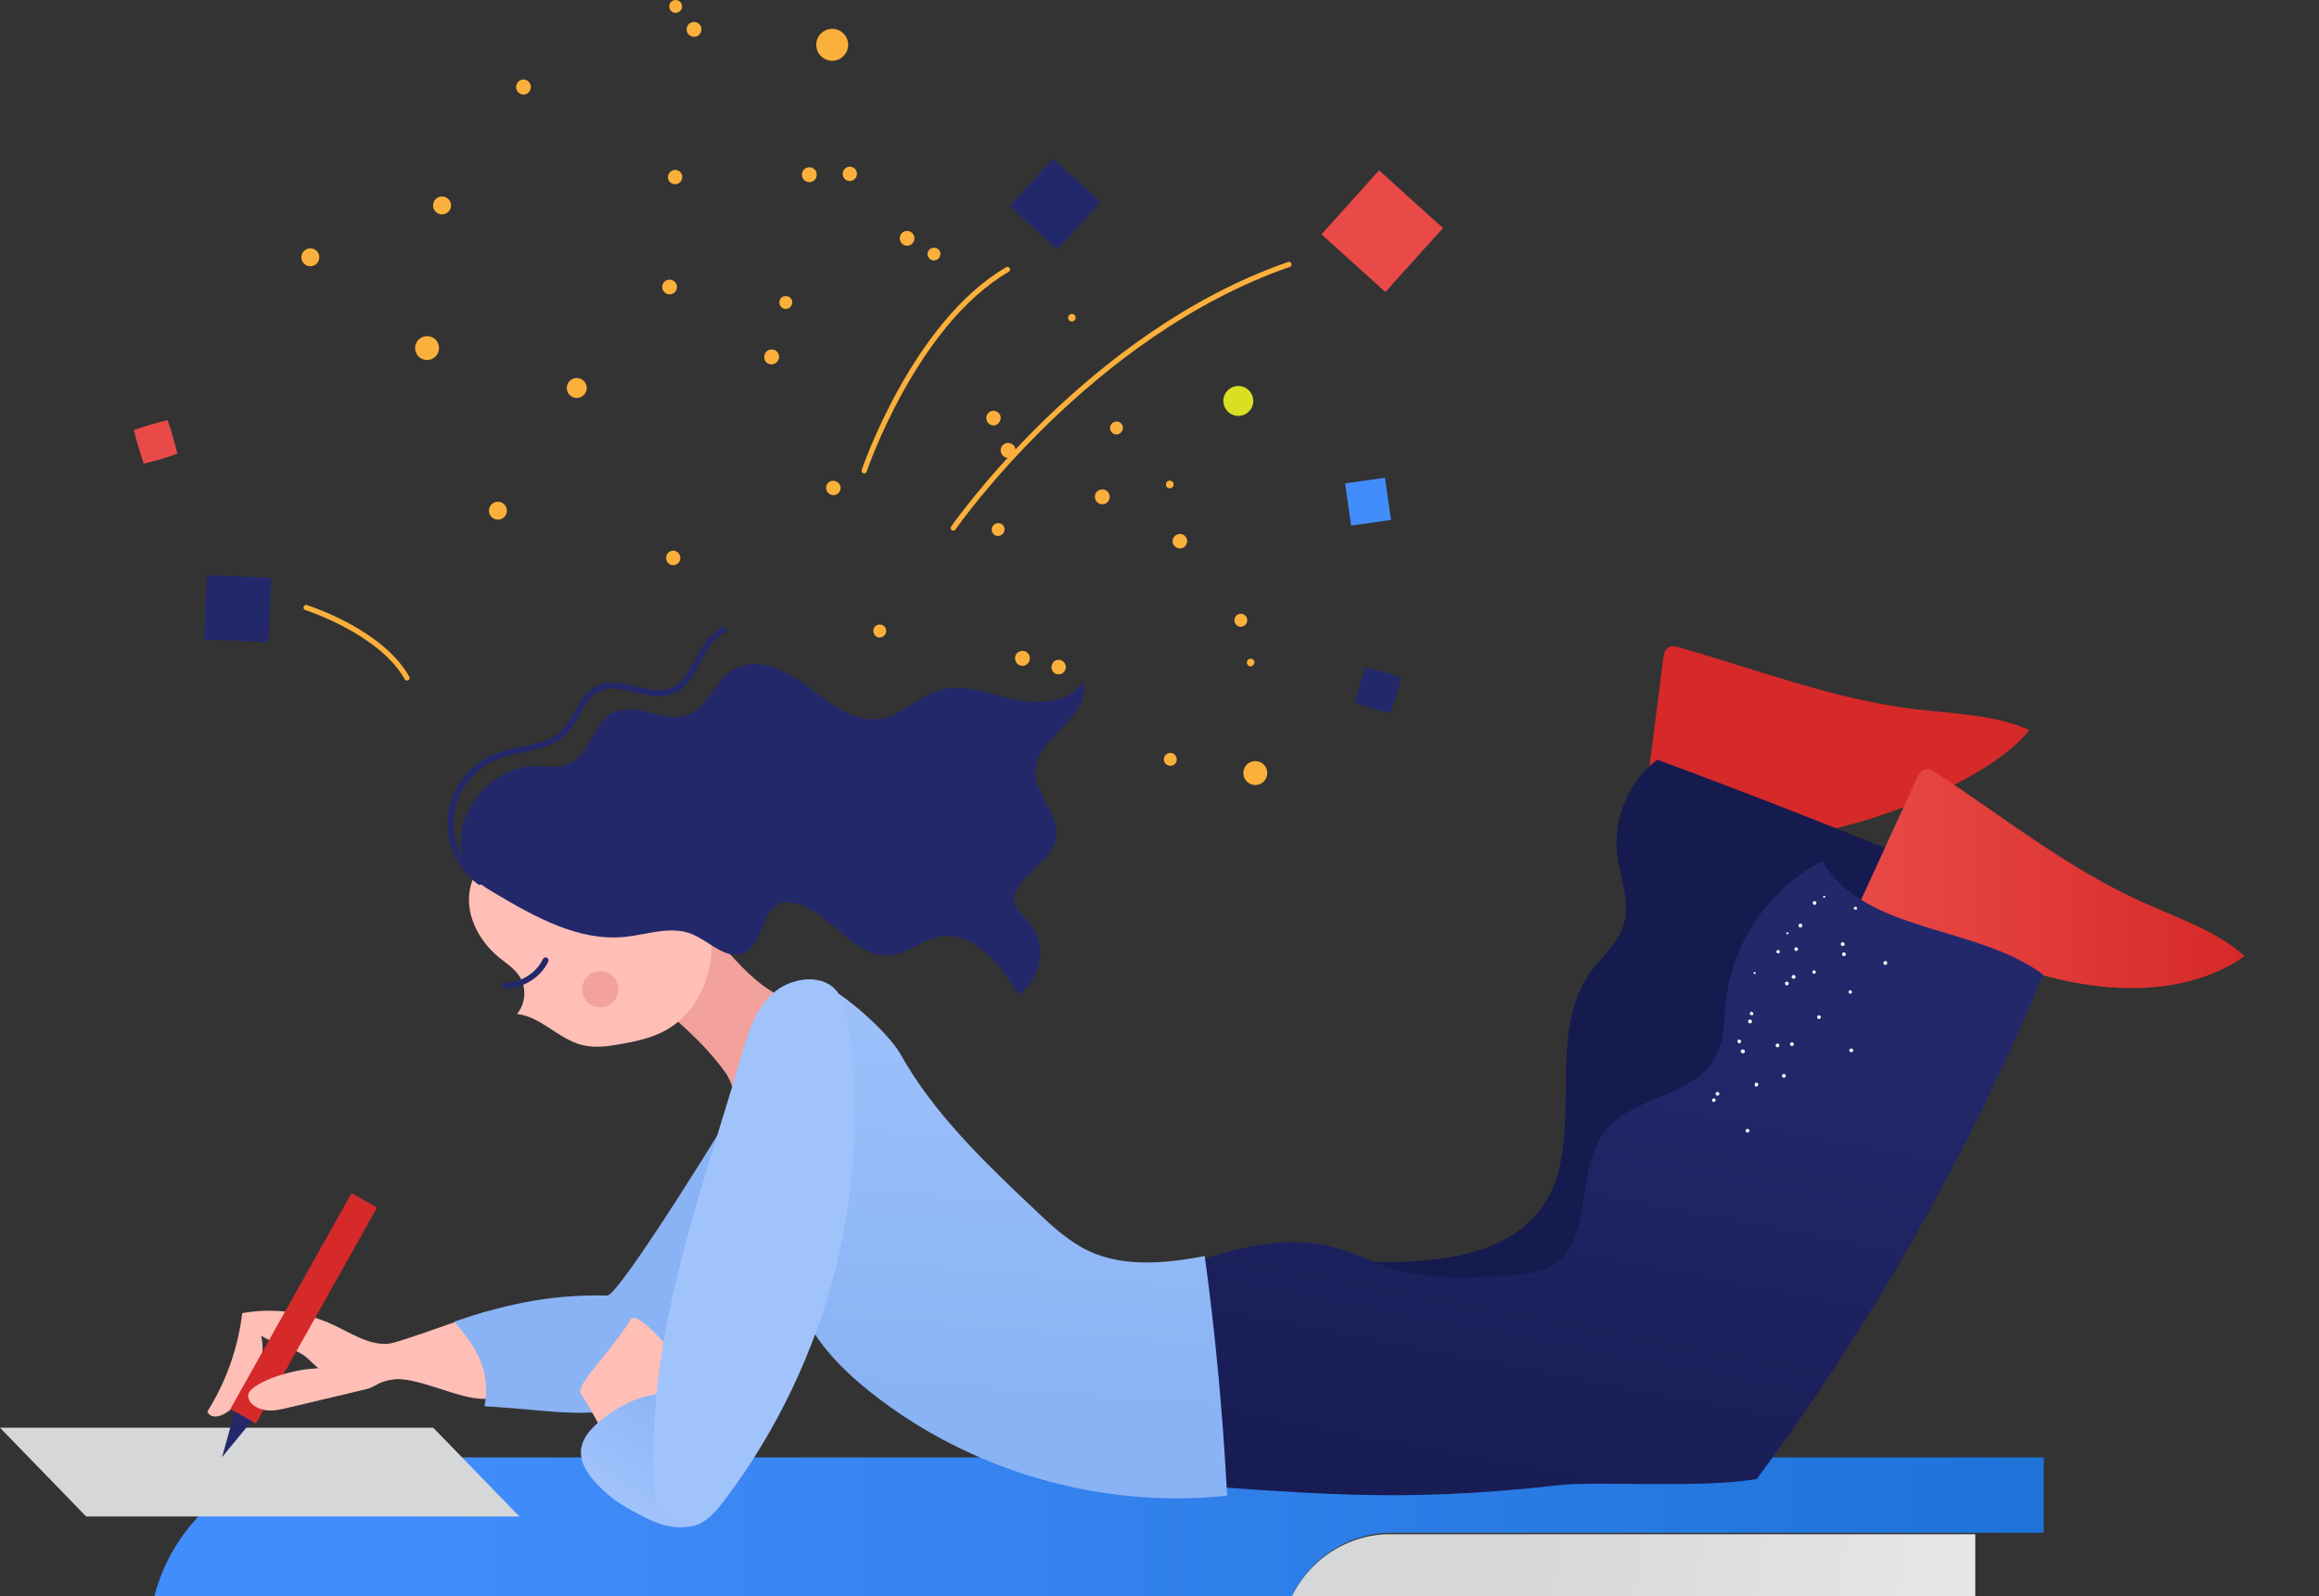 <?xml version="1.0" encoding="UTF-8" standalone="no"?>
<svg
   xmlns:dc="http://purl.org/dc/elements/1.1/"
   xmlns:cc="http://creativecommons.org/ns#"
   xmlns:rdf="http://www.w3.org/1999/02/22-rdf-syntax-ns#"
   xmlns:svg="http://www.w3.org/2000/svg"
   xmlns="http://www.w3.org/2000/svg"
   xmlns:sodipodi="http://sodipodi.sourceforge.net/DTD/sodipodi-0.dtd"
   xmlns:inkscape="http://www.inkscape.org/namespaces/inkscape"
   version="1.1"
   viewBox="0 0 1162 800"
   x="0px"
   y="0px"
   id="svg1062"
   sodipodi:docname="studyingGirl.svg"
   inkscape:version="1.0.1 (3bc2e813f5, 2020-09-07)">
  <rect x="0" y="0" width="1162" height="800" fill="#333333" stroke="none"/>
  <defs
     id="defs1066" />
  <sodipodi:namedview
     pagecolor="#ffffff"
     bordercolor="#666666"
     borderopacity="1"
     objecttolerance="10"
     gridtolerance="10"
     guidetolerance="10"
     inkscape:pageopacity="0"
     inkscape:pageshadow="2"
     inkscape:window-width="1366"
     inkscape:window-height="705"
     id="namedview1064"
     showgrid="false"
     fit-margin-top="0"
     fit-margin-left="0"
     fit-margin-right="0"
     fit-margin-bottom="0"
     inkscape:zoom="0.35866667"
     inkscape:cx="547"
     inkscape:cy="372.32576"
     inkscape:window-x="-8"
     inkscape:window-y="-8"
     inkscape:window-maximized="1"
     inkscape:current-layer="g994" />
  <!-- ITEM 0 -->
  <g
     transform="matrix(1.312,-0.36,0.36,1.314,37.086,82.619)"
     id="g826">
    <g
       id="g824">
      <path
         id="texture-2_5_-i0"
         fill="#fbb03b"
         d="m 338.21,151.094 c -0.149,0.749 0.35,1.476 1.097,1.623 0.75,0.149 1.476,-0.35 1.623,-1.099 0.149,-0.75 -0.35,-1.476 -1.097,-1.623 v 0 c -0.748,-0.149 -1.479,0.34 -1.623,1.099 z m 30.535,138.813 c -0.653,0.437 -0.825,1.32 -0.388,1.968 v 0 c 0.38,0.607 1.182,0.791 1.787,0.411 0.05,-0.027 0.104,-0.066 0.147,-0.11 0.636,-0.406 0.823,-1.24 0.425,-1.882 -0.442,-0.636 -1.319,-0.822 -1.971,-0.387 z m -10.942,-71.298 c -0.746,0.216 -1.215,0.956 -1.093,1.723 0.166,0.773 0.941,1.267 1.723,1.093 0.773,-0.166 1.267,-0.941 1.093,-1.723 -0.225,-0.742 -0.956,-1.213 -1.723,-1.093 z M 174.229,195.108 c -1.447,0.239 -2.44,1.59 -2.231,3.047 0.153,1.408 1.412,2.426 2.815,2.279 0.05,-0.006 0.095,-0.008 0.139,-0.021 1.447,-0.239 2.44,-1.59 2.231,-3.047 -0.189,-1.433 -1.512,-2.451 -2.954,-2.258 z m 63.616,-9.235 c -1.459,0.244 -2.434,1.621 -2.183,3.076 0.238,1.428 1.573,2.408 3.006,2.198 1.441,-0.191 2.452,-1.511 2.261,-2.954 v 0 c -0.277,-1.463 -1.619,-2.469 -3.084,-2.32 z m 63.729,-9.187 c -1.438,0.199 -2.437,1.514 -2.238,2.952 0.006,0.029 0.012,0.058 0.015,0.087 0.153,1.408 1.412,2.426 2.815,2.279 0.05,-0.006 0.095,-0.008 0.139,-0.021 1.456,-0.265 2.465,-1.606 2.32,-3.082 -0.244,-1.433 -1.598,-2.425 -3.051,-2.215 z M 209.745,62.269 c -0.314,1.424 0.581,2.832 2.014,3.143 1.422,0.317 2.831,-0.584 3.143,-2.014 0.307,-1.396 -0.555,-2.782 -1.94,-3.128 -1.433,-0.309 -2.858,0.576 -3.217,1.999 z m 62.371,15.85 c -0.314,1.424 0.581,2.832 2.014,3.143 1.422,0.317 2.831,-0.584 3.143,-2.014 0.307,-1.396 -0.555,-2.782 -1.94,-3.128 -1.425,-0.314 -2.86,0.575 -3.217,1.999 z M 244.174,304.58 c -1.246,0.779 -1.646,2.409 -0.878,3.671 0.722,1.243 2.313,1.652 3.557,0.932 0.008,-0.003 0.015,-0.008 0.023,-0.014 1.254,-0.644 1.744,-2.179 1.105,-3.435 -0.031,-0.058 -0.061,-0.116 -0.098,-0.185 -0.806,-1.232 -2.406,-1.659 -3.709,-0.969 z m 55.354,-32.874 c -1.237,0.794 -1.66,2.403 -0.973,3.698 0.779,1.246 2.415,1.638 3.671,0.878 1.252,-0.748 1.663,-2.374 0.915,-3.623 -0.008,-0.015 -0.02,-0.035 -0.023,-0.043 -0.722,-1.243 -2.313,-1.652 -3.547,-0.935 -0.025,0.017 -0.036,0.022 -0.043,0.025 z m 55.261,-32.834 c -1.229,0.691 -1.671,2.239 -0.979,3.464 0.02,0.035 0.04,0.075 0.066,0.104 0.697,1.278 2.307,1.741 3.586,1.044 0.043,-0.023 0.077,-0.04 0.116,-0.061 1.263,-0.765 1.666,-2.409 0.906,-3.663 -0.765,-1.263 -2.409,-1.666 -3.663,-0.906 -0.017,0.01 -0.023,0.015 -0.032,0.018 z M 226.904,1.55 c -0.432,1.225 0.197,2.575 1.414,3.033 1.221,0.444 2.581,-0.185 3.033,-1.414 0.454,-1.226 -0.185,-2.581 -1.414,-3.033 v 0 c -1.227,-0.431 -2.576,0.195 -3.033,1.414 z m 12.922,240.05 c -1.185,0.614 -1.681,2.038 -1.136,3.257 0.533,1.15 1.893,1.649 3.042,1.12 0.035,-0.02 0.058,-0.031 0.092,-0.05 1.194,-0.533 1.727,-1.934 1.186,-3.12 -0.008,-0.015 -0.014,-0.025 -0.023,-0.043 -0.578,-1.146 -1.956,-1.66 -3.161,-1.164 z m 51.877,-24.392 c -1.163,0.57 -1.64,1.973 -1.082,3.131 0.533,1.15 1.893,1.649 3.042,1.12 0.035,-0.02 0.058,-0.031 0.092,-0.05 1.194,-0.533 1.727,-1.934 1.196,-3.125 -0.008,-0.015 -0.014,-0.025 -0.023,-0.043 -0.621,-1.147 -2.046,-1.613 -3.225,-1.033 z m 52.017,-24.553 c -1.194,0.533 -1.727,1.934 -1.196,3.125 0.008,0.015 0.014,0.025 0.023,0.043 0.481,1.136 1.799,1.66 2.935,1.179 0.072,-0.027 0.139,-0.064 0.205,-0.101 1.194,-0.533 1.727,-1.934 1.196,-3.125 -0.008,-0.015 -0.014,-0.025 -0.023,-0.043 -0.596,-1.129 -1.978,-1.61 -3.14,-1.078 z M 239.276,115.703 c -1.304,0.106 -2.29,1.231 -2.21,2.538 0.06,1.298 1.15,2.299 2.446,2.241 1.306,-0.086 2.331,-1.167 2.334,-2.475 -0.085,-1.336 -1.227,-2.354 -2.57,-2.304 z m 57.396,-2.692 c -1.255,0.017 -2.268,1.045 -2.253,2.301 0.002,0.043 0.006,0.092 0,0.139 0.06,1.298 1.149,2.299 2.446,2.241 1.306,-0.086 2.331,-1.167 2.334,-2.475 -0.094,-1.299 -1.216,-2.284 -2.527,-2.206 z m 33.104,203.051 c -0.855,0.903 -0.817,2.319 0.077,3.179 0.038,0.032 0.069,0.072 0.104,0.095 0.937,0.9 2.437,0.873 3.344,-0.068 0.02,-0.021 0.043,-0.043 0.054,-0.06 0.835,-1.001 0.74,-2.483 -0.222,-3.369 -0.944,-0.875 -2.42,-0.806 -3.294,0.139 -0.018,0.026 -0.034,0.058 -0.063,0.084 z m 38.633,-42.546 c -0.878,0.979 -0.826,2.486 0.132,3.398 1.004,0.866 2.527,0.762 3.39,-0.245 0.829,-0.952 0.769,-2.39 -0.132,-3.278 -0.918,-0.903 -2.403,-0.892 -3.303,0.025 -0.028,0.025 -0.064,0.063 -0.087,0.1 z M 167.078,13.352 c -1.507,0.15 -2.637,1.447 -2.566,2.967 0.087,1.508 1.367,2.668 2.872,2.593 1.517,-0.133 2.656,-1.449 2.566,-2.967 -0.086,-1.507 -1.367,-2.668 -2.872,-2.593 z m 66.21,-3.8 c -1.513,0.08 -2.668,1.367 -2.593,2.872 0.075,1.505 1.367,2.668 2.872,2.593 1.513,-0.08 2.668,-1.367 2.593,-2.872 -0.078,-1.512 -1.368,-2.668 -2.872,-2.593 z m 53.528,255.968 c -0.987,1.179 -0.884,2.917 0.242,3.966 1.174,0.979 2.926,0.815 3.899,-0.365 0.944,-1.136 0.823,-2.809 -0.261,-3.802 -1.141,-0.979 -2.849,-0.895 -3.88,0.201 z m 44.08,-49.515 c -0.976,1.142 -0.892,2.846 0.202,3.878 1.128,1.014 2.863,0.924 3.878,-0.205 1.015,-1.129 0.924,-2.863 -0.202,-3.878 -1.134,-0.986 -2.857,-0.893 -3.878,0.205 z M 227.884,133.57 c -1.32,0.719 -1.868,2.334 -1.278,3.713 0.703,1.329 2.337,1.855 3.683,1.186 1.352,-0.618 1.953,-2.216 1.329,-3.576 -0.008,-0.015 -0.02,-0.035 -0.027,-0.05 -0.663,-1.378 -2.318,-1.946 -3.707,-1.273 0.007,-0.006 0,0 0,0 z m 59.745,-28.904 c -1.378,0.674 -1.945,2.331 -1.283,3.703 0,0 0,0 0.003,0.008 0.647,1.327 2.261,1.876 3.582,1.219 v 0 c 1.355,-0.653 1.93,-2.279 1.281,-3.628 -0.623,-1.347 -2.229,-1.92 -3.583,-1.302 z m -89.106,-5.838 c -1.356,0.632 -1.943,2.255 -1.306,3.619 0.636,1.366 2.255,1.943 3.619,1.308 1.32,-0.624 1.92,-2.178 1.349,-3.522 -0.634,-1.402 -2.266,-2.026 -3.662,-1.405 z m 60.604,-26.285 c -1.391,0.628 -2.015,2.261 -1.395,3.655 0.622,1.341 2.193,1.967 3.566,1.433 1.389,-0.651 2.037,-2.261 1.49,-3.684 -0.655,-1.375 -2.266,-1.979 -3.661,-1.404 z m 42.885,117.768 c -1.03,1.117 -0.981,2.86 0.116,3.914 1.082,1.028 2.794,0.995 3.821,-0.086 1.065,-1.015 1.109,-2.702 0.092,-3.767 -0.027,-0.029 -0.052,-0.058 -0.089,-0.083 -1.056,-1.085 -2.796,-1.103 -3.876,-0.035 -0.023,0.013 -0.042,0.034 -0.064,0.057 z" />
      <g
         id="g808">
        <path
           fill="#fbb03b"
           d="m 250.889,186.412 c -0.185,0 -0.373,-0.052 -0.537,-0.164 -0.443,-0.297 -0.561,-0.898 -0.262,-1.341 0.319,-0.475 32.366,-47.622 71.061,-57.868 0.514,-0.135 1.045,0.17 1.18,0.685 0.135,0.516 -0.17,1.045 -0.685,1.18 -37.999,10.06 -69.637,56.608 -69.952,57.076 -0.189,0.284 -0.494,0.432 -0.805,0.432 z"
           id="path806" />
      </g>
      <g
         id="g812">
        <path
           fill="#fbb03b"
           d="m 276.973,215.39 c -0.276,0 -0.549,-0.118 -0.74,-0.344 -0.344,-0.408 -0.291,-1.016 0.118,-1.36 0.662,-0.558 67.251,-55.907 145.447,-61.079 0.535,-0.012 0.995,0.368 1.028,0.9 0.037,0.533 -0.368,0.993 -0.9,1.028 -77.552,5.127 -143.672,60.074 -144.332,60.628 -0.183,0.153 -0.403,0.227 -0.621,0.227 z"
           id="path810" />
      </g>
      <g
         id="g816">
        <path
           fill="#fbb03b"
           d="m 68.329,215.39 c -0.432,0 -0.826,-0.291 -0.935,-0.732 -4.636,-18.537 -28.326,-34.04 -28.566,-34.195 -0.448,-0.29 -0.576,-0.887 -0.286,-1.335 0.288,-0.448 0.885,-0.576 1.335,-0.285 1.001,0.647 24.567,16.068 29.389,35.351 0.129,0.518 -0.185,1.041 -0.703,1.171 -0.076,0.017 -0.156,0.025 -0.234,0.025 z"
           id="path814" />
      </g>
      <rect
         x="332.776"
         y="97.571"
         transform="matrix(-0.842,0.539,-0.539,-0.842,693.868,15.783)"
         fill="#23286b"
         width="23.697"
         height="23.697"
         id="rect818" />
      <rect
         x="3.049"
         y="161.454"
         transform="matrix(-0.952,-0.305,0.305,-0.952,-23.751,342.899)"
         fill="#23286b"
         width="23.7"
         height="23.7"
         id="rect820" />
      <rect
         x="442.265"
         y="135.032"
         transform="matrix(-0.842,0.539,-0.539,-0.842,925.287,30.975)"
         fill="#e94a47"
         width="31.692"
         height="31.692"
         id="rect822" />
    </g>
  </g>
  <!-- ITEM 1 -->
  <g
     transform="matrix(4.868,0,0,4.865,18,730.457)"
     id="g923">
    <g
       id="g921">
      <g
         id="books-i1">
        <linearGradient
           id="_3_1_-i1"
           gradientUnits="userSpaceOnUse"
           x1="635.756"
           y1="4626.077"
           x2="12260.991"
           y2="4626.077"
           gradientTransform="matrix(0.018,0,0,0.018,0,13.084)">
          <stop
             offset="0"
             style="stop-color:#23286B"
             id="stop828" />
          <stop
             offset="1"
             style="stop-color:#151A4F"
             id="stop830" />
        </linearGradient>
        <linearGradient
           id="_7_1_-i1"
           gradientUnits="userSpaceOnUse"
           x1="12603.617"
           y1="13412.521"
           x2="-1115.482"
           y2="12971.162"
           gradientTransform="matrix(0.018,0,0,0.018,0,13.084)">
          <stop
             offset="0"
             style="stop-color:#23286B"
             id="stop834" />
          <stop
             offset="1"
             style="stop-color:#151A4F"
             id="stop836" />
        </linearGradient>
        <linearGradient
           id="_5_1_-i1"
           gradientUnits="userSpaceOnUse"
           x1="30562.211"
           y1="16081.688"
           x2="-5064.969"
           y2="4873.137"
           gradientTransform="matrix(0.018,0,0,0.018,0,13.084)">
          <stop
             offset="0"
             style="stop-color:#A1C3FC"
             id="stop840" />
          <stop
             offset="0.696"
             style="stop-color:#81AEF2"
             id="stop842" />
          <stop
             offset="1"
             style="stop-color:#78A9EF"
             id="stop844" />
        </linearGradient>
        <linearGradient
           id="_4_1_-i1"
           gradientUnits="userSpaceOnUse"
           x1="11059.202"
           y1="9050.217"
           x2="-6681.618"
           y2="-182.248"
           gradientTransform="matrix(0.018,0,0,0.018,0,13.084)">
          <stop
             offset="0"
             style="stop-color:#A1C3FC"
             id="stop848" />
          <stop
             offset="0.696"
             style="stop-color:#81AEF2"
             id="stop850" />
          <stop
             offset="1"
             style="stop-color:#78A9EF"
             id="stop852" />
        </linearGradient>
        <linearGradient
           id="_1_1_-i1"
           gradientUnits="userSpaceOnUse"
           x1="652.268"
           y1="339.712"
           x2="11633.494"
           y2="339.712"
           gradientTransform="matrix(0.018,0,0,0.018,0,13.084)">
          <stop
             offset="0.129"
             style="stop-color:#428DFC"
             id="stop856" />
          <stop
             offset="0.999"
             style="stop-color:#1D72D8"
             id="stop858" />
        </linearGradient>
        <path
           id="_1-i1"
           fill="url(#_1_1_-i1)"
           d="m 128.435,18.025 c 0,0.44 0,0.733 0,1.172 0,6.008 4.844,10.991 10.862,11.284 v 0 h 67.52 v 7.767 H 30.678 C 20.11,38.248 11.596,29.602 11.596,19.051 11.596,8.5 20.109,0.147 30.678,0 h 175.993 v 7.767 h -66.64 c -0.147,0 -0.294,0 -0.44,0 -0.146,0 -0.44,0 -0.587,0 -5.284,0.293 -9.834,4.25 -10.568,9.525 -0.001,0.293 -0.001,0.586 -0.001,0.733 z"
           style="fill:url(#_1_1_-i1)" />
        <linearGradient
           id="_6_1_-i1"
           gradientUnits="userSpaceOnUse"
           x1="2539.114"
           y1="11059.738"
           x2="14172.603"
           y2="11059.738"
           gradientTransform="matrix(0.018,0,0,0.018,0,13.084)">
          <stop
             offset="0.129"
             style="stop-color:#428DFC"
             id="stop862" />
          <stop
             offset="0.999"
             style="stop-color:#1D72D8"
             id="stop864" />
        </linearGradient>
        <linearGradient
           id="_2_1_-i1"
           gradientUnits="userSpaceOnUse"
           x1="673.34"
           y1="2486.966"
           x2="14663.33"
           y2="2486.966"
           gradientTransform="matrix(0.018,0,0,0.018,0,13.084)">
          <stop
             offset="0"
             style="stop-color:#A1C3FC"
             id="stop868" />
          <stop
             offset="0.696"
             style="stop-color:#81AEF2"
             id="stop870" />
          <stop
             offset="0.753"
             style="stop-color:#7FADF1"
             id="stop872" />
          <stop
             offset="1"
             style="stop-color:#78A9EF"
             id="stop874" />
        </linearGradient>
        <linearGradient
           id="_6-2_1_-i1"
           gradientUnits="userSpaceOnUse"
           x1="3648.763"
           y1="11059.738"
           x2="9585.231"
           y2="11059.738"
           gradientTransform="matrix(0.018,0,0,0.018,0,13.084)">
          <stop
             offset="0.09"
             style="stop-color:#EEEEEE"
             id="stop878" />
          <stop
             offset="0.818"
             style="stop-color:#D6D7D8"
             id="stop880" />
        </linearGradient>
        <linearGradient
           id="_2-2_1_-i1"
           gradientUnits="userSpaceOnUse"
           x1="1467.644"
           y1="2572.316"
           x2="12604.485"
           y2="2394.413"
           gradientTransform="matrix(0.018,0,0,0.018,0,13.084)">
          <stop
             offset="0.09"
             style="stop-color:#EEEEEE"
             id="stop884" />
          <stop
             offset="0.818"
             style="stop-color:#D6D7D8"
             id="stop886" />
        </linearGradient>
        <linearGradient
           id="_3-2_1_-i1"
           gradientUnits="userSpaceOnUse"
           x1="1056.839"
           y1="4630.196"
           x2="11807.074"
           y2="4630.196"
           gradientTransform="matrix(0.018,0,0,0.018,0,13.084)">
          <stop
             offset="0.09"
             style="stop-color:#EEEEEE"
             id="stop890" />
          <stop
             offset="0.818"
             style="stop-color:#D6D7D8"
             id="stop892" />
        </linearGradient>
        <linearGradient
           id="_4-2_1_-i1"
           gradientUnits="userSpaceOnUse"
           x1="11983.044"
           y1="6913.705"
           x2="4227.27"
           y2="6522.366"
           gradientTransform="matrix(0.018,0,0,0.018,0,13.084)">
          <stop
             offset="0.09"
             style="stop-color:#EEEEEE"
             id="stop896" />
          <stop
             offset="0.818"
             style="stop-color:#D6D7D8"
             id="stop898" />
        </linearGradient>
        <linearGradient
           id="_7-2_1_-i1"
           gradientUnits="userSpaceOnUse"
           x1="13206.946"
           y1="13225.982"
           x2="-3729.616"
           y2="13190.404"
           gradientTransform="matrix(0.018,0,0,0.018,0,13.084)">
          <stop
             offset="0.09"
             style="stop-color:#EEEEEE"
             id="stop902" />
          <stop
             offset="0.818"
             style="stop-color:#D6D7D8"
             id="stop904" />
        </linearGradient>
        <linearGradient
           id="_1-2_1_-i1"
           gradientUnits="userSpaceOnUse"
           x1="12550.723"
           y1="831.995"
           x2="7464.112"
           y2="13.868"
           gradientTransform="matrix(0.018,0,0,0.018,0,13.084)">
          <stop
             offset="0.09"
             style="stop-color:#EEEEEE"
             id="stop908" />
          <stop
             offset="0.818"
             style="stop-color:#D6D7D8"
             id="stop910" />
        </linearGradient>
        <path
           id="_1-2-i1"
           fill="url(#_1-2_1_-i1)"
           d="M 199.625,7.913 V 30.48 H 139.15 v 0 c -6.018,-0.293 -10.862,-5.276 -10.862,-11.284 0,-0.44 0,-0.733 0,-1.172 0,-0.147 0,-0.44 0,-0.586 0.881,-5.276 5.284,-9.232 10.568,-9.525 z"
           style="fill:url(#_1-2_1_-i1)" />
        <linearGradient
           id="_5-2_1_-i1"
           gradientUnits="userSpaceOnUse"
           x1="12174.638"
           y1="9003.398"
           x2="-1630.779"
           y2="8789.917"
           gradientTransform="matrix(0.018,0,0,0.018,0,13.084)">
          <stop
             offset="0.09"
             style="stop-color:#EEEEEE"
             id="stop914" />
          <stop
             offset="0.818"
             style="stop-color:#D6D7D8"
             id="stop916" />
        </linearGradient>
      </g>
    </g>
  </g>
  <!-- ITEM 2 -->
  <g
     transform="matrix(2.812,0,0,2.819,0,314.457)"
     id="g994">
    <g
       id="g992">
      <polygon
         fill="#d6d7d8"
         points="0,142.294 77.203,142.294 92.55,158.071 15.348,158.071 "
         id="polygon925" />
      <path
         fill="#d62929"
         d="m 296.344,5.678 c -1.161,9.181 -2.321,18.362 -3.482,27.543 1.25,-1.253 3.196,-1.425 4.967,-1.474 11.301,-0.322 11.497,5.995 22.763,5.061 11.266,-0.935 34.126,-9.616 41.011,-18.562 -6.327,-2.808 -13.471,-2.87 -20.346,-3.704 -14.374,-1.743 -28.041,-6.993 -41.963,-10.966 -0.638,-0.183 -1.355,-0.354 -1.939,-0.042 -0.725,0.389 -0.908,1.328 -1.011,2.144 z"
         id="path927" />
      <path
         fill="#151a4f"
         d="m 295.319,23.525 c -5.043,3.813 -7.864,10.362 -7.164,16.638 0.477,4.273 2.444,8.601 1.177,12.71 -1.029,3.339 -3.962,5.678 -5.989,8.527 -8.586,12.072 0.068,31.051 -9.228,42.587 -4.33,5.374 -11.521,7.55 -18.383,8.378 -6.73,0.813 -13.582,0.606 -20.251,-0.609 2.512,11.305 3.22,23.008 2.087,34.535 22.568,0.085 45.409,-1.653 66.84,-8.71 1.356,-0.446 2.739,-0.934 3.82,-1.863 1.928,-1.658 2.51,-4.35 3.014,-6.839 6.125,-30.289 16.859,-59.647 31.721,-86.754 -15.764,-6.495 -31.649,-12.697 -47.644,-18.6 z"
         id="path929" />
      <linearGradient
         id="SVGID_1_-i2"
         gradientUnits="userSpaceOnUse"
         x1="2445.601"
         y1="1239.232"
         x2="2796"
         y2="1239.232"
         gradientTransform="matrix(0.2,0,0,0.2,-159.2,-203.2)">
        <stop
           offset="0"
           style="stop-color:#E94A47"
           id="stop931" />
        <stop
           offset="1"
           style="stop-color:#D62929"
           id="stop933" />
      </linearGradient>
      <path
         fill="url(#SVGID_1_-i2)"
         d="m 341.516,26.93 c -3.866,8.412 -7.731,16.824 -11.596,25.235 1.569,-0.822 3.478,-0.404 5.183,0.079 10.877,3.072 21.215,7.954 32.243,10.431 11.028,2.478 23.397,2.237 32.654,-4.238 -5.192,-4.571 -11.99,-6.767 -18.298,-9.619 -13.189,-5.962 -24.651,-15.059 -36.738,-23.012 -0.555,-0.365 -1.185,-0.743 -1.837,-0.62 -0.811,0.156 -1.267,0.996 -1.611,1.744 z"
         id="path936"
         style="fill:url(#SVGID_1_-i2)" />
      <path
         fill="#23286b"
         d="m 42.251,137.962 -2.685,9.565 c 0,0 6.392,-7.78 6.264,-7.589 -0.128,0.192 -3.579,-1.976 -3.579,-1.976 z"
         id="path938" />
      <linearGradient
         id="SVGID_2_-i2"
         gradientUnits="userSpaceOnUse"
         x1="2242.479"
         y1="1333.822"
         x2="2133.374"
         y2="1905.127"
         gradientTransform="matrix(0.2,0,0,0.2,-159.2,-203.2)">
        <stop
           offset="0"
           style="stop-color:#23286B"
           id="stop940" />
        <stop
           offset="1"
           style="stop-color:#151A4F"
           id="stop942" />
      </linearGradient>
      <path
         fill="url(#SVGID_2_-i2)"
         d="m 305.829,76.141 c 1.481,-2.892 1.352,-6.297 1.686,-9.526 1.086,-10.496 7.785,-20.248 17.206,-25.046 7.706,12.88 27.25,11.254 39.356,20.149 -13.265,31.819 -30.443,62.011 -51.027,89.684 -9.821,1.721 -28.395,0.331 -35.244,1.102 -29.706,3.349 -44.74,1.321 -74.574,-0.602 6.043,-10.884 6.667,-24.598 1.637,-35.982 10.896,-4.415 22.898,-8.892 34.116,-5.369 2.848,0.894 5.519,2.279 8.35,3.222 6.879,2.291 14.329,1.868 21.567,1.421 2.634,-0.163 5.381,-0.361 7.645,-1.712 7.54,-4.501 4.025,-16.863 9.39,-23.807 4.989,-6.459 16.174,-6.274 19.892,-13.534 z"
         id="path945"
         style="fill:url(#SVGID_2_-i2)" />
      <path
         fill="#ffbeb6"
         d="m 107.608,130.267 c -3.503,1.773 -7.114,3.336 -10.806,4.677 -3.503,1.272 -7.161,2.354 -10.886,2.215 -4.281,-0.16 -9.659,-3.007 -14.199,-3.47 -3.441,-0.35 -6.206,2.008 -7.607,1.786 -4.403,-0.93 -6.606,-2.971 -9.332,-5.548 -1.784,-1.686 -5.962,-2.463 -8.246,-4.017 1.132,4.628 -1.543,8.508 -4.517,12.233 -1.31,1.64 -4.159,3.183 -5.071,1.293 3.336,-5.285 5.479,-11.316 6.219,-17.518 5.453,-0.988 11.208,-0.247 16.231,2.088 3.124,1.451 6.195,3.555 9.637,3.377 2.128,-0.11 15.981,-5.515 18.092,-5.816 13.022,-1.855 6.276,1.332 14.263,-1.547 9.275,1.611 8.735,5.375 6.222,10.247 z"
         id="path947" />
      <g
         id="g951">
        <polygon
           fill="#d62929"
           points="62.635,100.597 67.188,103.147 45.601,141.524 41.048,138.974 "
           id="polygon949" />
      </g>
      <path
         fill="#ffbeb6"
         d="m 69.23,131.29 c -0.821,-0.717 -3.401,-1.524 -4.48,-1.363 -3.834,0.574 -5.559,1.683 -9.04,1.872 -4.236,0.23 -11.544,2.694 -11.494,4.836 0.034,1.389 1.637,2.289 3.011,2.518 1.373,0.229 2.771,-0.096 4.125,-0.418 4.995,-1.19 9.042,-2.134 14.037,-3.324 0.978,-0.233 2.802,-1.334 3.515,-2.041 0.715,-0.706 1.082,-1.42 0.326,-2.08 z"
         id="path953" />
      <path
         fill="#89b3f4"
         d="m 134.052,80.103 c -3.927,6.731 -23.725,38.73 -25.844,38.683 -10.809,-0.246 -18.913,1.855 -27.284,4.641 4.161,4.728 6.543,8.858 5.419,15.049 15.212,0.859 19.377,3.14 36.438,-2.675 3.667,-16.439 18.944,-38.61 18.63,-55.449 -0.021,-1.144 -0.1,-2.406 -0.899,-3.225 -1.93,-1.98 -5.071,0.591 -6.46,2.976 z"
         id="path955" />
      <path
         fill="#f2a19c"
         d="m 130.772,86.88 c 1.142,-1.639 -0.305,-6.076 -1.481,-7.693 -4.471,-6.148 -9.264,-9.624 -14.871,-14.764 3.817,-1.758 6.969,-10.976 8.36,-14.934 4.875,5.327 11.26,15.034 18.283,16.742 -2.597,7.257 -6.06,14.204 -10.291,20.649 z"
         id="path957" />
      <path
         fill="#ffbeb6"
         d="m 109.198,34.827 c -3.226,-0.199 -6.452,-0.398 -9.677,-0.597 -1.546,-0.096 -3.143,-0.184 -4.596,0.348 -1.023,0.375 -1.913,1.035 -2.785,1.687 -3.488,2.605 -7.2,5.535 -8.281,9.746 -1.19,4.641 1.318,9.612 5.032,12.645 1.291,1.054 2.756,1.967 3.666,3.362 1.312,2.014 1.127,4.878 -0.433,6.708 4.292,0.494 7.417,4.474 11.606,5.526 2.278,0.572 4.678,0.227 6.99,-0.188 2.793,-0.501 5.618,-1.121 8.082,-2.525 4.678,-2.666 7.471,-7.969 7.954,-13.321 0.484,-5.353 -1.109,-10.724 -3.58,-15.501 -1.043,-2.014 -2.286,-3.997 -4.112,-5.346 -2.771,-2.044 -6.425,-2.331 -9.866,-2.544 z"
         id="path959" />
      <path
         fill="#23286b"
         d="m 123.271,54.514 c -3.734,-1.511 -7.907,0.104 -11.915,0.509 -8.22,0.83 -15.973,-3.516 -23.086,-7.713 -1.724,-1.017 -3.501,-2.083 -4.642,-3.725 -0.911,-1.31 -1.345,-2.903 -1.478,-4.492 -0.609,-7.307 5.935,-14.404 13.283,-14.407 1.972,-0.001 4.038,0.419 5.854,-0.346 3.813,-1.607 4.292,-7.345 7.999,-9.18 4.102,-2.031 9.209,2.036 13.461,0.338 3.438,-1.374 4.576,-5.811 7.672,-7.842 4.152,-2.723 9.675,-0.069 13.632,2.929 3.958,2.997 8.42,6.589 13.286,5.588 3.532,-0.726 6.17,-3.746 9.594,-4.879 4.35,-1.439 9.006,0.38 13.467,1.426 4.46,1.046 10.065,0.86 12.486,-3.021 2.155,5.831 -8.031,9.504 -8.361,15.71 -0.231,4.349 4.617,8.052 3.624,12.294 -1.117,4.764 -9.058,7.479 -7.079,11.957 0.478,1.081 1.475,1.824 2.267,2.702 3.33,3.691 2.358,10.332 -1.89,12.918 -3.154,-5.308 -7.884,-11.388 -13.97,-10.291 -3.121,0.563 -5.71,3.015 -8.869,3.3 -7.297,0.658 -11.851,-10.095 -19.142,-9.371 -3.807,0.955 -3.328,7.442 -6.939,8.979 -3.143,1.338 -6.092,-2.103 -9.254,-3.383 z"
         id="path961" />
      <g
         id="g965">
        <path
           fill="#23286b"
           d="m 85.472,45.762 c -0.109,0 -0.217,-0.033 -0.311,-0.103 -3.826,-2.839 -5.905,-7.722 -5.298,-12.439 0.609,-4.718 3.859,-8.917 8.28,-10.697 1.511,-0.607 3.153,-0.953 4.742,-1.287 2.804,-0.589 5.451,-1.145 7.315,-3.029 0.887,-0.897 1.552,-2.084 2.194,-3.232 0.984,-1.759 2.002,-3.579 3.876,-4.518 2.24,-1.122 4.714,-0.522 7.106,0.059 2.22,0.538 4.316,1.047 6.2,0.277 2.067,-0.846 3.179,-2.933 4.358,-5.143 1.207,-2.264 2.456,-4.606 4.849,-5.609 0.264,-0.111 0.572,0.013 0.683,0.279 0.112,0.265 -0.013,0.57 -0.279,0.681 -2.05,0.859 -3.157,2.937 -4.331,5.138 -1.213,2.275 -2.468,4.629 -4.883,5.617 -2.196,0.898 -4.558,0.326 -6.842,-0.228 -2.31,-0.56 -4.493,-1.089 -6.39,-0.14 -1.588,0.796 -2.485,2.399 -3.434,4.094 -0.676,1.209 -1.375,2.458 -2.362,3.455 -2.084,2.107 -5.012,2.721 -7.843,3.317 -1.545,0.324 -3.14,0.659 -4.567,1.234 -4.014,1.616 -7.082,5.58 -7.635,9.864 -0.553,4.283 1.411,8.893 4.884,11.47 0.232,0.172 0.279,0.498 0.108,0.729 -0.103,0.138 -0.261,0.211 -0.42,0.211 z"
           id="path963" />
      </g>
      <linearGradient
         id="SVGID_3_-i2"
         gradientUnits="userSpaceOnUse"
         x1="1709.348"
         y1="1296.128"
         x2="1679.358"
         y2="1703.224"
         gradientTransform="matrix(0.2,0,0,0.2,-159.2,-203.2)">
        <stop
           offset="0"
           style="stop-color:#A1C3FC"
           id="stop967" />
        <stop
           offset="1"
           style="stop-color:#89B3F4"
           id="stop969" />
      </linearGradient>
      <path
         fill="url(#SVGID_3_-i2)"
         d="m 140.765,99.877 c -0.466,-4.837 -1.951,-9.52 -2.684,-14.324 -0.733,-4.804 -0.638,-9.984 1.825,-14.178 2.463,-4.193 1.919,-9.774 6.447,-7.986 4.008,1.583 11.993,8.721 14.098,12.473 5.979,10.654 15.004,19.224 23.89,27.621 2.599,2.455 5.229,4.934 8.337,6.703 6.546,3.725 14.589,2.992 21.989,1.58 1.933,13.827 3.267,28.665 4.001,42.607 -22.532,2.408 -45.915,-4.378 -63.638,-18.468 -5.852,-4.652 -11.305,-10.411 -13.179,-17.637 -1.544,-5.96 -0.495,-12.264 -1.086,-18.391 z"
         id="path972"
         style="fill:url(#SVGID_3_-i2)" />
      <g
         id="g976">
        <path
           fill="#23286b"
           d="m 90.104,64.183 c -0.048,0 -0.098,0 -0.146,-0.001 -0.289,-0.005 -0.518,-0.242 -0.512,-0.531 0.005,-0.284 0.238,-0.511 0.522,-0.511 0.038,-0.002 0.091,10e-4 0.138,10e-4 2.744,0 5.46,-1.701 6.642,-4.173 0.123,-0.26 0.433,-0.37 0.696,-0.246 0.26,0.124 0.371,0.435 0.247,0.695 -1.349,2.822 -4.453,4.766 -7.587,4.766 z"
           id="path974" />
      </g>
      <path
         fill="#ffbeb6"
         d="m 122.585,131.233 c -2.703,6.212 -4.206,12.941 -4.401,19.71 -2.887,-1.077 -5.775,-2.152 -8.663,-3.228 -1.674,-4.015 -3.703,-7.883 -6.057,-11.544 -1.017,-1.43 6.251,-8.444 8.816,-13.021 1.22,-2.177 6.87,5.389 10.305,8.083 z"
         id="path978" />
      <linearGradient
         id="SVGID_4_-i2"
         gradientUnits="userSpaceOnUse"
         x1="1270.271"
         y1="1587.692"
         x2="1362.805"
         y2="1507.056"
         gradientTransform="matrix(0.194,-0.048,0.048,0.194,-211.928,-90.504)">
        <stop
           offset="0"
           style="stop-color:#A1C3FC"
           id="stop980" />
        <stop
           offset="1"
           style="stop-color:#89B3F4"
           id="stop982" />
      </linearGradient>
      <path
         fill="url(#SVGID_4_-i2)"
         d="m 107.063,140.978 c -1.511,1.243 -2.917,2.702 -3.377,4.423 -0.901,3.363 1.906,6.307 4.524,8.669 1.75,1.581 4.875,3.29 6.996,4.325 3.463,1.69 5.81,1.786 7.976,1.449 2.874,-0.447 3.164,-3.958 3.77,-6.448 0.895,-3.667 -1.552,-5.514 -0.656,-9.18 0.469,-1.926 0.938,-3.947 0.319,-5.771 -0.619,-1.824 -10.073,-5.261 -19.552,2.533 z"
         id="path985"
         style="fill:url(#SVGID_4_-i2)" />
      <path
         fill="#a1c3fc"
         d="m 148.853,64.381 c 1.38,1.468 1.804,3.526 2.121,5.489 4.741,29.295 -3.232,60.568 -21.687,85.077 -1.293,1.717 -2.701,3.459 -4.659,4.45 -1.958,0.991 -7.291,-1.787 -7.987,-4.836 -1.75,-27.967 7.575,-51.542 15.58,-78.752 1.131,-3.844 2.396,-7.884 5.435,-10.679 3.036,-2.795 8.452,-3.669 11.197,-0.749 z"
         id="path987" />
      <ellipse
         fill="#f2a19c"
         cx="106.967"
         cy="64.339"
         rx="3.222"
         ry="3.215"
         id="ellipse989" />
      <path
         id="texture-2_14_-i2"
         fill="#ffffff"
         d="m 312.725,61.635 c 0.116,-0.04 0.153,-0.117 0.115,-0.232 -0.04,-0.116 -0.117,-0.153 -0.233,-0.115 -0.116,0.04 -0.153,0.117 -0.115,0.232 v 0 c 0.04,0.117 0.155,0.077 0.233,0.115 z m 12.283,-13.591 c 0.077,0.039 0.193,-10e-4 0.232,-0.079 v 0 c 0.039,-0.077 -0.001,-0.193 -0.079,-0.231 v 0 c -0.077,-0.039 -0.193,10e-4 -0.232,0.079 -0.154,0.116 -0.037,0.271 0.079,0.231 z m -6.647,6.452 c 0.077,0.039 0.156,0.076 0.27,0.037 0.039,-0.077 0.076,-0.155 0.037,-0.27 -0.077,-0.039 -0.155,-0.076 -0.27,-0.037 -0.153,0.117 -0.114,0.232 -0.037,0.27 z m 11.284,20.915 c 0.117,0.153 0.31,0.152 0.464,0.035 0.154,-0.117 0.152,-0.309 0.036,-0.463 v 0 c -0.117,-0.153 -0.31,-0.152 -0.464,-0.035 -0.231,0.079 -0.191,0.387 -0.036,0.463 z m -5.764,-5.902 c 0.117,0.153 0.31,0.152 0.464,0.035 0.153,-0.117 0.152,-0.309 0.036,-0.463 -0.117,-0.153 -0.31,-0.152 -0.464,-0.035 v 0 c -0.156,0.116 -0.154,0.309 -0.036,0.463 z m -5.728,-5.982 c 0.117,0.153 0.31,0.152 0.464,0.035 v 0 c 0.153,-0.117 0.152,-0.309 0.036,-0.463 v 0 c -0.117,-0.153 -0.31,-0.152 -0.464,-0.035 -0.155,0.117 -0.154,0.31 -0.036,0.463 z m -5.059,18.096 c 0.153,-0.117 0.23,-0.272 0.229,-0.464 -0.117,-0.153 -0.272,-0.229 -0.465,-0.228 -0.153,0.117 -0.23,0.272 -0.191,0.387 0.041,0.308 0.196,0.384 0.427,0.305 z m -3.069,-7.659 c 0.153,-0.117 0.23,-0.272 0.229,-0.464 -0.117,-0.153 -0.272,-0.229 -0.465,-0.228 -0.153,0.117 -0.23,0.272 -0.191,0.387 0.079,0.23 0.311,0.345 0.427,0.305 z m 25.779,-13.992 c 0.155,0.076 0.386,-0.003 0.462,-0.157 0.076,-0.155 -0.003,-0.385 -0.158,-0.461 v 0 c -0.155,-0.076 -0.386,0.003 -0.462,0.157 v 0 c -0.077,0.154 0.004,0.384 0.158,0.461 z m -7.603,-3.344 c 0.156,0.076 0.386,-0.003 0.462,-0.157 0.076,-0.155 -0.003,-0.385 -0.158,-0.461 -0.155,-0.076 -0.386,0.003 -0.462,0.157 v 0 c -0.078,0.155 0.002,0.385 0.158,0.461 z m -7.527,-3.305 c 0.156,0.076 0.386,-0.003 0.462,-0.157 v 0 c 0.076,-0.155 -0.003,-0.385 -0.158,-0.461 v 0 c -0.155,-0.076 -0.386,0.003 -0.462,0.157 -0.114,0.23 0.003,0.385 0.158,0.461 z m -15.179,31.015 c 0.116,-0.04 0.308,-0.233 0.191,-0.387 -0.04,-0.116 -0.234,-0.307 -0.388,-0.191 -0.116,0.04 -0.308,0.233 -0.191,0.387 v 0 c 0,0.194 0.155,0.27 0.388,0.191 z m 24.04,-19.268 c 0.156,0.076 0.349,0.075 0.425,-0.08 0.076,-0.155 0.037,-0.27 -0.08,-0.424 v 0 c -0.155,-0.076 -0.349,-0.075 -0.425,0.08 v 0 c -0.077,0.155 -0.075,0.348 0.08,0.424 z m -6.445,-3.545 c 0.156,0.076 0.349,0.075 0.425,-0.08 0.076,-0.155 0.037,-0.27 -0.08,-0.424 v 0 c -0.156,-0.076 -0.349,-0.075 -0.425,0.08 v 0 c -0.078,0.156 -0.075,0.348 0.08,0.424 z m -6.407,-3.62 c 0.156,0.076 0.349,0.075 0.425,-0.08 v 0 c 0.076,-0.155 0.037,-0.27 -0.08,-0.424 v 0 c -0.156,-0.076 -0.349,-0.075 -0.425,0.08 v 0 c -0.116,0.231 -0.076,0.347 0.08,0.424 z m -0.194,16.632 c 0.117,0.153 0.31,0.152 0.464,0.035 0.153,-0.117 0.152,-0.309 0.036,-0.463 -0.117,-0.153 -0.31,-0.152 -0.464,-0.035 -0.155,0.117 -0.192,0.387 -0.036,0.463 z m -4.605,-5.717 c 0.117,0.153 0.31,0.152 0.426,0.113 v 0 c 0.153,-0.117 0.152,-0.309 0.036,-0.463 -0.117,-0.153 -0.31,-0.152 -0.464,-0.035 -0.116,0.037 -0.115,0.231 0.002,0.385 z m 18.709,-18.614 c 0.193,-0.001 0.309,-0.041 0.308,-0.233 v 0 c -0.001,-0.193 -0.118,-0.347 -0.234,-0.307 v 0 c -0.193,0.001 -0.348,0.118 -0.346,0.311 0,0 0.116,0.153 0.272,0.229 z m -7.277,-0.877 c 0.193,-10e-4 0.348,-0.118 0.346,-0.311 -10e-4,-0.193 -0.118,-0.347 -0.312,-0.345 -0.193,10e-4 -0.348,0.118 -0.308,0.233 -0.038,0.271 0.08,0.425 0.274,0.423 -0.079,-0.038 0,0 0,0 z M 311.14,89.701 c 0.117,0.153 0.31,0.152 0.464,0.035 0.154,-0.117 0.152,-0.309 0.036,-0.463 -0.117,-0.153 -0.31,-0.152 -0.464,-0.035 -0.155,0.118 -0.153,0.31 -0.036,0.463 z m -5.344,-6.562 c 0.117,0.153 0.31,0.152 0.464,0.035 0.153,-0.117 0.152,-0.309 0.036,-0.463 -0.117,-0.153 -0.31,-0.152 -0.464,-0.035 -0.118,0.039 -0.154,0.31 -0.036,0.463 z M 328.56,58.44 c 0.193,-10e-4 0.348,-0.118 0.346,-0.311 -0.001,-0.193 -0.118,-0.347 -0.312,-0.345 -0.193,10e-4 -0.348,0.118 -0.346,0.311 -0.076,0.154 0.119,0.346 0.312,0.345 z m -8.515,-0.907 c 0.193,-0.001 0.348,-0.118 0.346,-0.311 -0.001,-0.193 -0.118,-0.347 -0.312,-0.345 -0.193,10e-4 -0.348,0.118 -0.346,0.311 0.04,0.116 0.119,0.346 0.312,0.345 z m -0.889,16.87 c 0.156,0.076 0.386,-0.003 0.462,-0.157 0.076,-0.155 -0.003,-0.385 -0.158,-0.461 -0.155,-0.076 -0.386,0.003 -0.462,0.157 v 0 c -0.077,0.154 0.004,0.385 0.158,0.461 z m -7.454,-4.038 c 0.156,0.076 0.386,-0.003 0.462,-0.157 v 0 c 0.076,-0.155 -0.003,-0.385 -0.158,-0.461 v 0 c -0.156,-0.076 -0.386,0.003 -0.462,0.157 -0.077,0.153 -0.075,0.346 0.158,0.461 z m 6.023,9.682 c 0.156,0.076 0.386,-0.003 0.462,-0.157 0.076,-0.155 -0.003,-0.385 -0.158,-0.461 -0.156,-0.076 -0.349,-0.075 -0.462,0.157 -0.075,0.155 0.004,0.385 0.158,0.461 z m -7.301,-4.349 c 0.155,0.076 0.386,-0.003 0.462,-0.157 0.076,-0.155 0.075,-0.348 -0.158,-0.461 -0.155,-0.076 -0.386,0.003 -0.541,0.12 0.003,0.192 0.082,0.422 0.237,0.498 z m 9.114,-13.222 c 0.193,-10e-4 0.348,-0.118 0.424,-0.273 -10e-4,-0.193 -0.118,-0.347 -0.273,-0.423 -0.193,10e-4 -0.348,0.118 -0.424,0.273 v 0 c -0.076,0.156 0.118,0.347 0.273,0.423 z" />
    </g>
  </g>
  <!-- ITEM 3 -->
  <g
     transform="matrix(1.217,0,0,1.217,613,193.457)"
     id="g1000">
    <g
       transform="translate(1373.77,-605.694)"
       id="g998">
      <circle
         fill="#d9e021"
         cx="-1367.609"
         cy="611.855"
         r="6.161"
         id="circle996" />
    </g>
  </g>
  <!-- ITEM 4 -->
  <g
     transform="matrix(0.215,0,0,0.214,674,239.457)"
     id="g1006">
    <g
       transform="translate(1707.72,-225.97)"
       id="g1004">
      <polygon
         fill="#428dfc"
         points="-1707.72,239.189 -1614.805,225.97 -1600.756,324.789 -1693.67,338.008 "
         id="polygon1002" />
    </g>
  </g>
  <!-- ITEM 5 -->
  <g
     transform="matrix(0.09,0,0,0.09,151,124.457)"
     id="g1012">
    <g
       id="g1010">
      <circle
         fill="#fbb03b"
         cx="50"
         cy="50"
         r="50"
         id="circle1008" />
    </g>
  </g>
  <!-- ITEM 6 -->
  <g
     transform="matrix(0.1,0,0,0.1,284,189.457)"
     id="g1018">
    <g
       id="g1016">
      <circle
         fill="#fbb03b"
         cx="50"
         cy="50"
         r="50"
         id="circle1014" />
    </g>
  </g>
  <!-- ITEM 7 -->
  <g
     transform="matrix(0.16,0,0,0.16,409,14.457)"
     id="g1024">
    <g
       id="g1022">
      <circle
         fill="#fbb03b"
         cx="50"
         cy="50"
         r="50"
         id="circle1020" />
    </g>
  </g>
  <!-- ITEM 8 -->
  <g
     transform="matrix(0.12,0,0,0.12,208,168.457)"
     id="g1030">
    <g
       id="g1028">
      <circle
         fill="#fbb03b"
         cx="50"
         cy="50"
         r="50"
         id="circle1026" />
    </g>
  </g>
  <!-- ITEM 9 -->
  <g
     transform="matrix(0.09,0,0,0.09,217,98.457)"
     id="g1036">
    <g
       id="g1034">
      <circle
         fill="#fbb03b"
         cx="50"
         cy="50"
         r="50"
         id="circle1032" />
    </g>
  </g>
  <!-- ITEM 10 -->
  <g
     transform="matrix(0.12,0,0,0.12,623,381.457)"
     id="g1042">
    <g
       id="g1040">
      <circle
         fill="#fbb03b"
         cx="50"
         cy="50"
         r="50"
         id="circle1038" />
    </g>
  </g>
  <!-- ITEM 11 -->
  <g
     transform="matrix(0.09,0,0,0.09,245,251.457)"
     id="g1048">
    <g
       id="g1046">
      <circle
         fill="#fbb03b"
         cx="50"
         cy="50"
         r="50"
         id="circle1044" />
    </g>
  </g>
  <!-- ITEM 12 -->
  <g
     transform="matrix(0.182,0.055,-0.055,0.182,684.18,334.101)"
     id="g1054">
    <g
       id="g1052">
      <path
         fill="#23286b"
         d="m 98.663,98.531 c -33.052,1.963 -65.546,1.955 -97.487,0 -1.46,-34.57 -1.676,-67.372 0,-97.487 32.497,-1.392 64.992,-1.392 97.487,0 1.849,31.48 1.718,64.047 0,97.487 z"
         id="path1050" />
    </g>
  </g>
  <!-- ITEM 13 -->
  <g
     transform="matrix(0.173,-0.051,0.051,0.173,66.805,215.4)"
     id="g1060">
    <g
       id="g1058">
      <path
         fill="#e94a47"
         d="m 98.663,98.531 c -33.052,1.963 -65.546,1.955 -97.487,0 -1.46,-34.57 -1.676,-67.372 0,-97.487 32.497,-1.392 64.992,-1.392 97.487,0 1.849,31.48 1.718,64.047 0,97.487 z"
         id="path1056" />
    </g>
  </g>
</svg>
